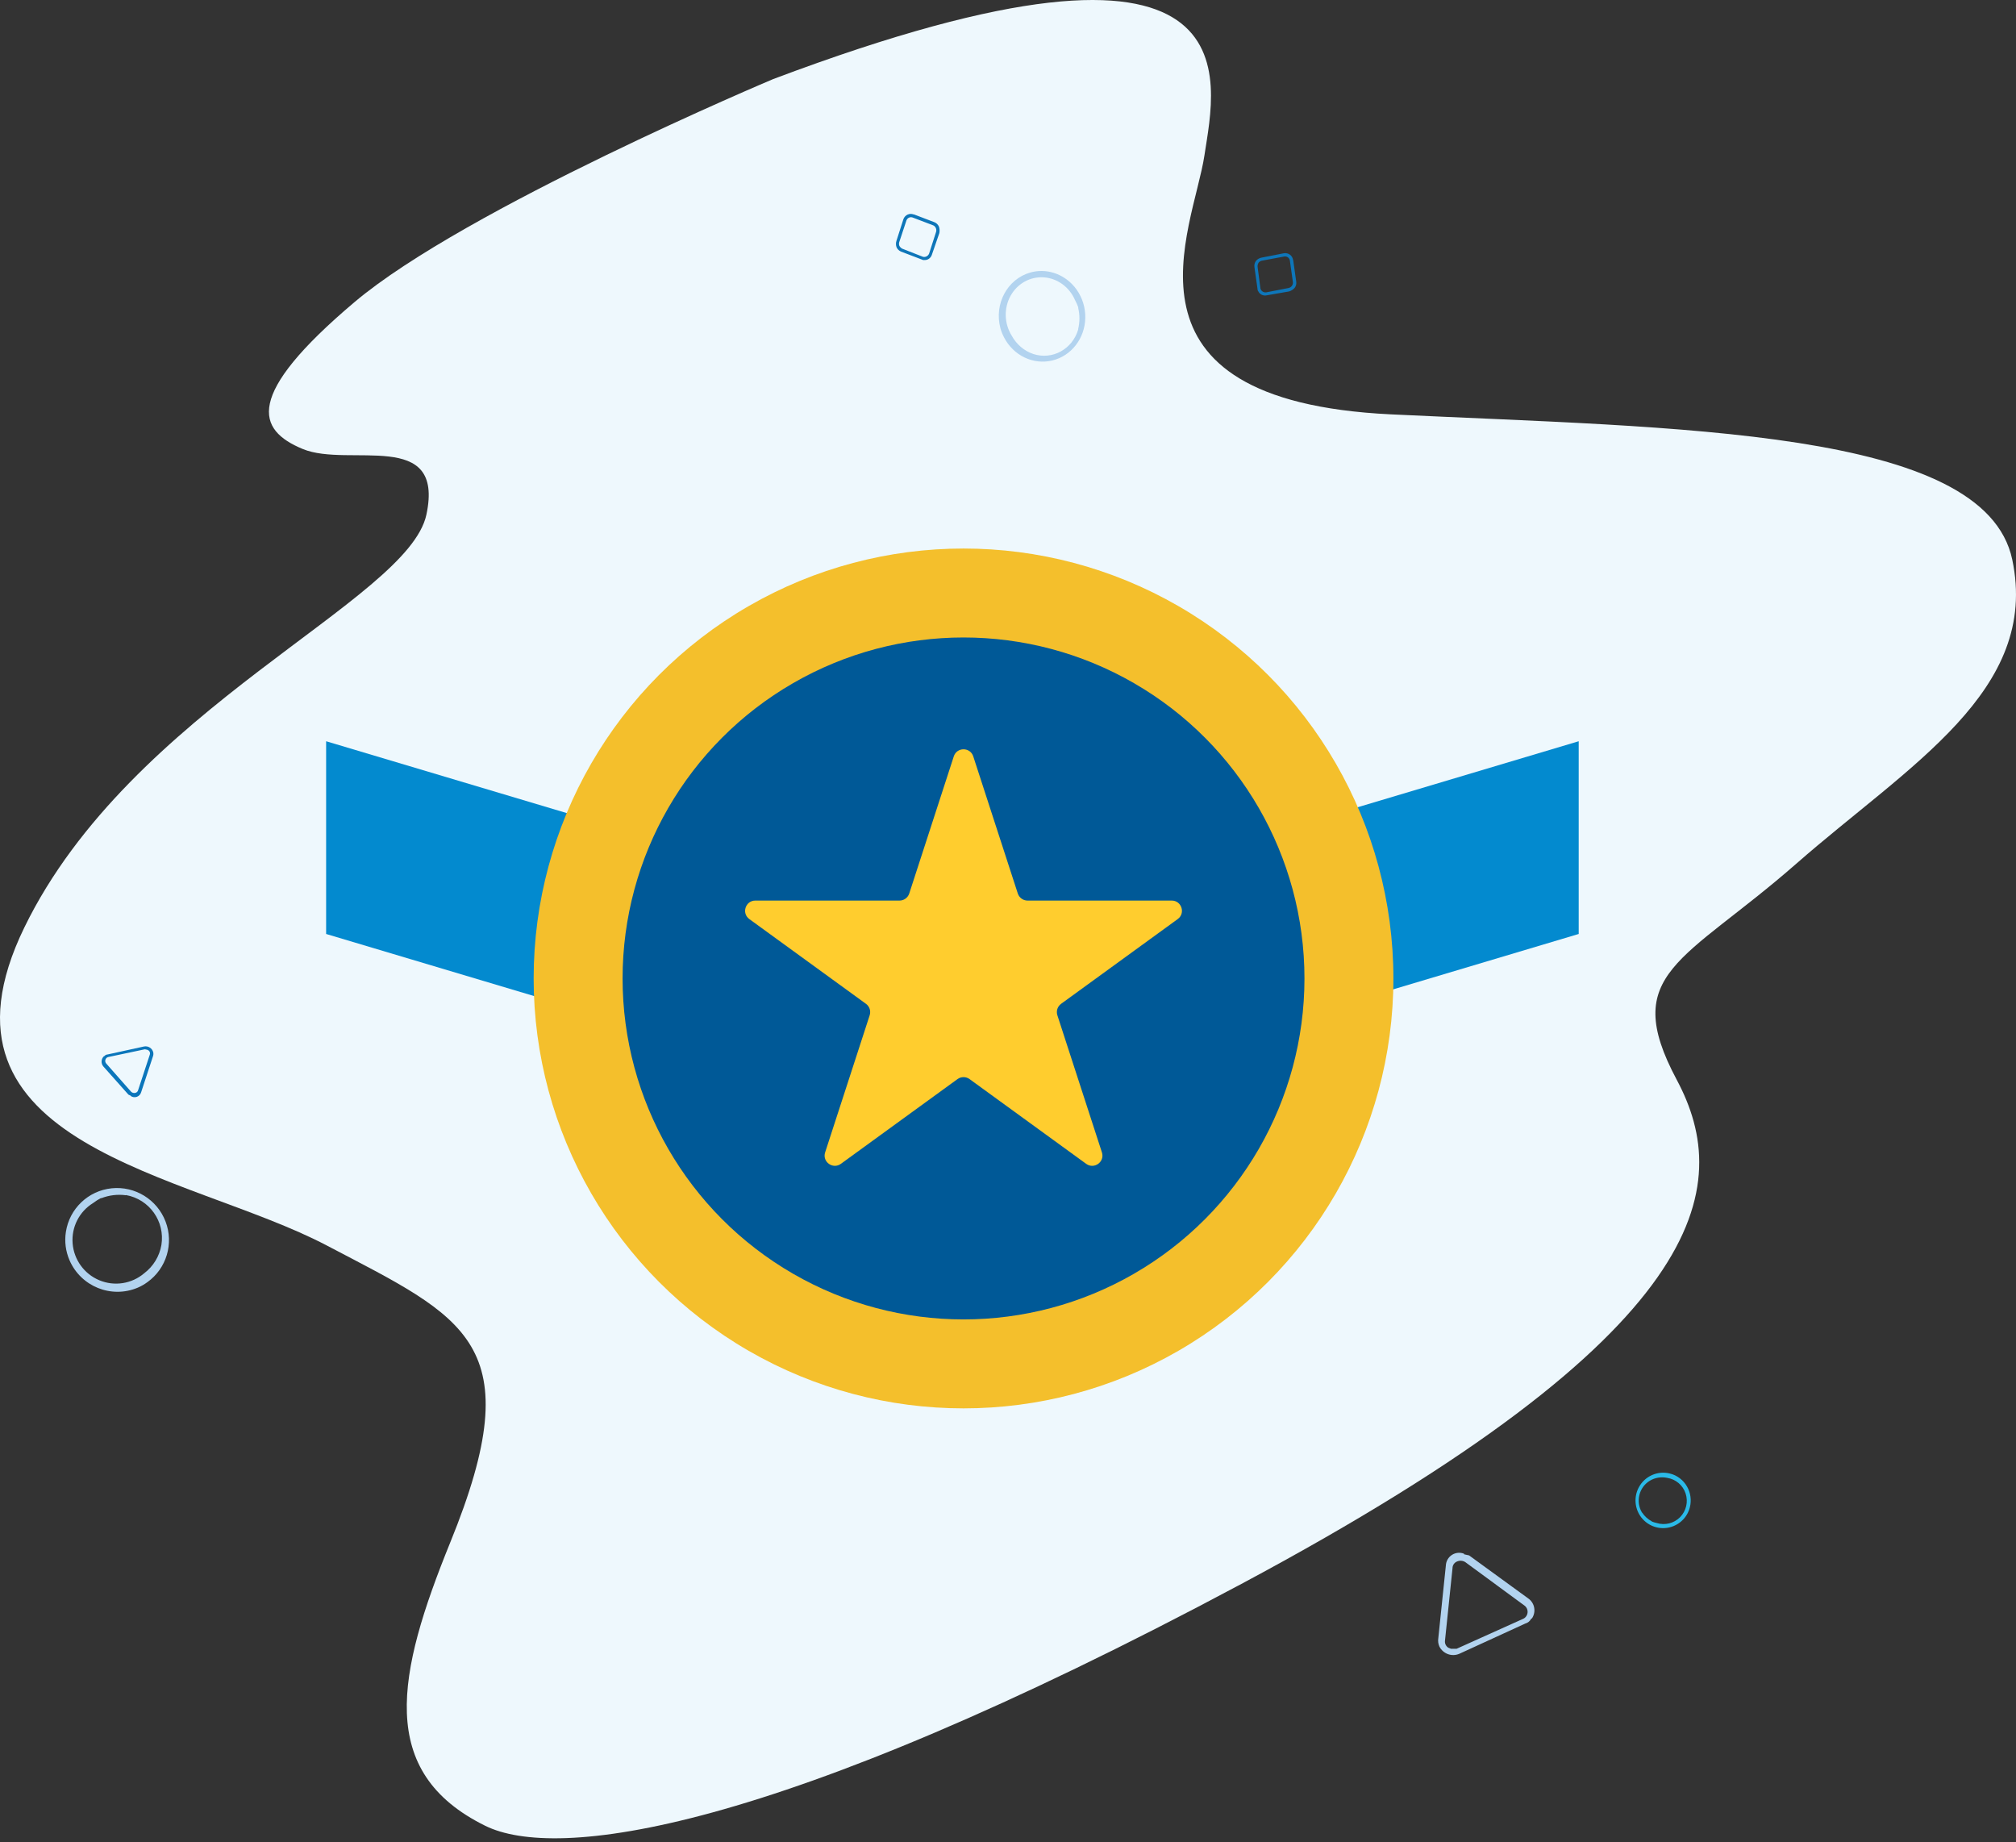 <svg width="197" height="180" viewBox="0 0 197 180" fill="none" xmlns="http://www.w3.org/2000/svg">
<rect x="0" y="0" width="197" height="180" fill="#333333" stroke="none"/>
<path fill-rule="evenodd" clip-rule="evenodd" d="M75.546 7.73C75.546 7.73 45.432 20.397 34.636 29.523C23.838 38.648 25.078 42.011 29.586 43.872C34.094 45.733 43.471 41.831 41.668 50.284C39.865 58.737 12.816 69.185 2.38 90.619C-8.056 112.053 18.406 114.586 31.931 121.694C45.455 128.801 51.969 131.155 43.99 150.728C38.783 163.553 36.777 173.149 47.416 178.395C54.268 181.781 75.186 179.404 121.304 154.764C167.422 130.124 169.428 115.954 163.838 105.484C158.248 95.013 164.559 94.004 175.536 84.386C186.514 74.767 199.339 67.503 196.634 54.678C193.929 41.854 163.838 41.831 135.91 40.486C107.982 39.141 116.615 22.415 117.697 15.173C118.779 7.932 123.468 -10.319 75.546 7.73Z" fill="#EEF8FD"/>
<path fill-rule="evenodd" clip-rule="evenodd" d="M14.429 102.582L14.158 102.524L10.624 103.271C10.476 103.289 10.352 103.39 10.304 103.531C10.255 103.672 10.291 103.828 10.396 103.933L12.812 106.671C12.918 106.774 13.068 106.817 13.213 106.786C13.356 106.759 13.469 106.649 13.5 106.506L14.645 103.027C14.683 102.898 14.648 102.759 14.552 102.666L14.429 102.582ZM12.784 107.064L12.552 106.957L10.109 104.213C9.847 103.919 9.868 103.468 10.157 103.199L10.184 103.205C10.269 103.097 10.398 103.031 10.535 103.025L14.075 102.25C14.476 102.171 14.869 102.417 14.974 102.813C15.005 102.953 14.993 103.099 14.941 103.233L13.796 106.712C13.739 106.921 13.586 107.089 13.384 107.165C13.182 107.24 12.957 107.212 12.779 107.091L12.784 107.064Z" fill="#0B76BB"/>
<path fill-rule="evenodd" clip-rule="evenodd" d="M141.795 161.101L142.336 161.099L148.767 158.205C149.041 158.109 149.236 157.865 149.27 157.576C149.304 157.287 149.17 157.004 148.926 156.847L143.18 152.628C142.934 152.476 142.63 152.457 142.368 152.576C142.106 152.686 141.936 152.944 141.937 153.229L141.198 160.342C141.178 160.603 141.304 160.854 141.524 160.993L141.795 161.101ZM143.069 151.868L143.557 151.976L149.357 156.195C149.981 156.646 150.128 157.516 149.687 158.148L149.633 158.148C149.516 158.391 149.299 158.57 149.039 158.639L142.608 161.587C141.876 161.906 141.023 161.599 140.658 160.887C140.542 160.632 140.504 160.349 140.548 160.073L141.287 152.959C141.307 152.538 141.53 152.152 141.884 151.925C142.238 151.698 142.679 151.656 143.069 151.814L143.069 151.868Z" fill="#B2D3EF"/>
<path fill-rule="evenodd" clip-rule="evenodd" d="M9.876 117.056C9.603 117.196 9.343 117.36 9.1 117.547C7.743 118.38 6.969 119.906 7.097 121.497C7.225 123.089 8.233 124.477 9.706 125.092C11.18 125.707 12.87 125.445 14.084 124.414C14.977 123.741 15.581 122.752 15.771 121.649C16.145 119.352 14.601 117.176 12.31 116.768L12.288 116.785C11.477 116.678 10.653 116.779 9.893 117.078L9.876 117.056ZM13.457 125.818C10.879 126.906 7.901 125.704 6.789 123.128C6.414 122.257 6.292 121.299 6.439 120.364C6.788 118.091 8.624 116.344 10.909 116.107C13.195 115.871 15.358 117.205 16.179 119.357C16.999 121.509 16.271 123.939 14.405 125.276C14.111 125.493 13.793 125.674 13.457 125.818Z" fill="#B2D3EF"/>
<path fill-rule="evenodd" clip-rule="evenodd" d="M161.414 148.666C161.566 148.727 161.723 148.775 161.883 148.808C162.693 149.065 163.579 148.845 164.177 148.238C164.774 147.631 164.983 146.74 164.717 145.931C164.451 145.121 163.756 144.53 162.916 144.4C162.333 144.275 161.723 144.376 161.211 144.684C160.154 145.335 159.814 146.717 160.449 147.784L160.464 147.787C160.703 148.152 161.032 148.449 161.417 148.651L161.414 148.666ZM163.701 144.163C165.04 144.824 165.594 146.446 164.942 147.794C164.722 148.249 164.377 148.632 163.949 148.899C162.91 149.551 161.564 149.42 160.671 148.58C159.778 147.74 159.562 146.402 160.144 145.32C160.726 144.238 161.961 143.683 163.152 143.97C163.342 144.013 163.526 144.078 163.701 144.163Z" fill="#2ABAE8"/>
<path fill-rule="evenodd" clip-rule="evenodd" d="M105.373 30.049C105.286 29.796 105.176 29.551 105.047 29.317C104.497 28.04 103.314 27.183 101.985 27.098C100.656 27.013 99.404 27.715 98.745 28.915C98.085 30.116 98.129 31.612 98.858 32.789C99.323 33.645 100.078 34.288 100.972 34.589C102.833 35.195 104.791 34.126 105.362 32.191L105.351 32.17C105.522 31.482 105.523 30.756 105.353 30.061L105.373 30.049ZM97.76 32.074C97.125 29.708 98.423 27.277 100.668 26.631C101.426 26.413 102.231 26.426 102.99 26.667C104.833 27.249 106.091 29.052 106.052 31.06C106.014 33.068 104.689 34.777 102.825 35.223C100.962 35.669 99.027 34.741 98.111 32.961C97.963 32.68 97.845 32.382 97.76 32.074Z" fill="#B2D3EF"/>
<path fill-rule="evenodd" clip-rule="evenodd" d="M90.194 25.093C90.438 25.15 90.684 25.023 90.788 24.786L91.472 22.655C91.549 22.402 91.427 22.125 91.192 22.019L89.177 21.251C88.934 21.165 88.673 21.288 88.577 21.534L87.87 23.67C87.838 23.785 87.844 23.908 87.886 24.021C87.953 24.142 88.053 24.24 88.173 24.301L90.194 25.093ZM90.345 25.408C90.25 25.422 90.153 25.403 90.068 25.354L88.053 24.586C87.861 24.51 87.704 24.361 87.612 24.168C87.535 23.965 87.53 23.742 87.597 23.538L88.281 21.408C88.437 21.001 88.87 20.8 89.268 20.948L89.29 20.942L91.306 21.71C91.498 21.784 91.657 21.934 91.747 22.128C91.82 22.336 91.835 22.561 91.79 22.776L91.071 24.864C90.975 25.198 90.679 25.421 90.345 25.408Z" fill="#0E76B9"/>
<path fill-rule="evenodd" clip-rule="evenodd" d="M123.169 28.197C123.237 28.438 123.467 28.592 123.724 28.568L125.92 28.139C126.179 28.084 126.363 27.843 126.343 27.586L126.042 25.451C126 25.197 125.766 25.028 125.505 25.062L123.292 25.474C123.177 25.502 123.071 25.567 122.993 25.658C122.919 25.775 122.882 25.91 122.886 26.044L123.169 28.197ZM122.966 28.482C122.908 28.405 122.877 28.311 122.88 28.212L122.579 26.077C122.553 25.873 122.607 25.662 122.732 25.489C122.872 25.324 123.065 25.212 123.276 25.172L125.472 24.743C125.903 24.683 126.289 24.965 126.351 25.384L126.367 25.401L126.668 27.537C126.697 27.741 126.642 27.952 126.515 28.125C126.368 28.289 126.178 28.411 125.969 28.476L123.792 28.854C123.454 28.932 123.116 28.779 122.966 28.482Z" fill="#0E76B9"/>
<path d="M31.868 72.426L80.393 86.912V105.743L31.868 91.257V72.426Z" fill="#038ACF"/>
<path d="M154.268 72.426L105.743 86.912V105.743L154.268 91.257V72.426Z" fill="#038ACF"/>
<circle cx="94.154" cy="95.603" r="42.007" fill="#F4BF2C"/>
<circle cx="94.154" cy="95.603" r="33.316" fill="#005997"/>
<path d="M93.203 73.905C93.503 72.983 94.806 72.983 95.105 73.905L99.458 87.302C99.592 87.714 99.976 87.993 100.409 87.993H114.496C115.465 87.993 115.868 89.233 115.084 89.802L103.688 98.082C103.337 98.337 103.19 98.788 103.324 99.2L107.677 112.598C107.977 113.519 106.922 114.285 106.139 113.716L94.742 105.436C94.392 105.181 93.917 105.181 93.567 105.436L82.17 113.716C81.386 114.285 80.332 113.519 80.631 112.598L84.984 99.2C85.118 98.788 84.971 98.337 84.621 98.082L73.224 89.802C72.441 89.233 72.844 87.993 73.812 87.993H87.899C88.332 87.993 88.716 87.714 88.85 87.302L93.203 73.905Z" fill="#FFCD2E"/>
</svg>
